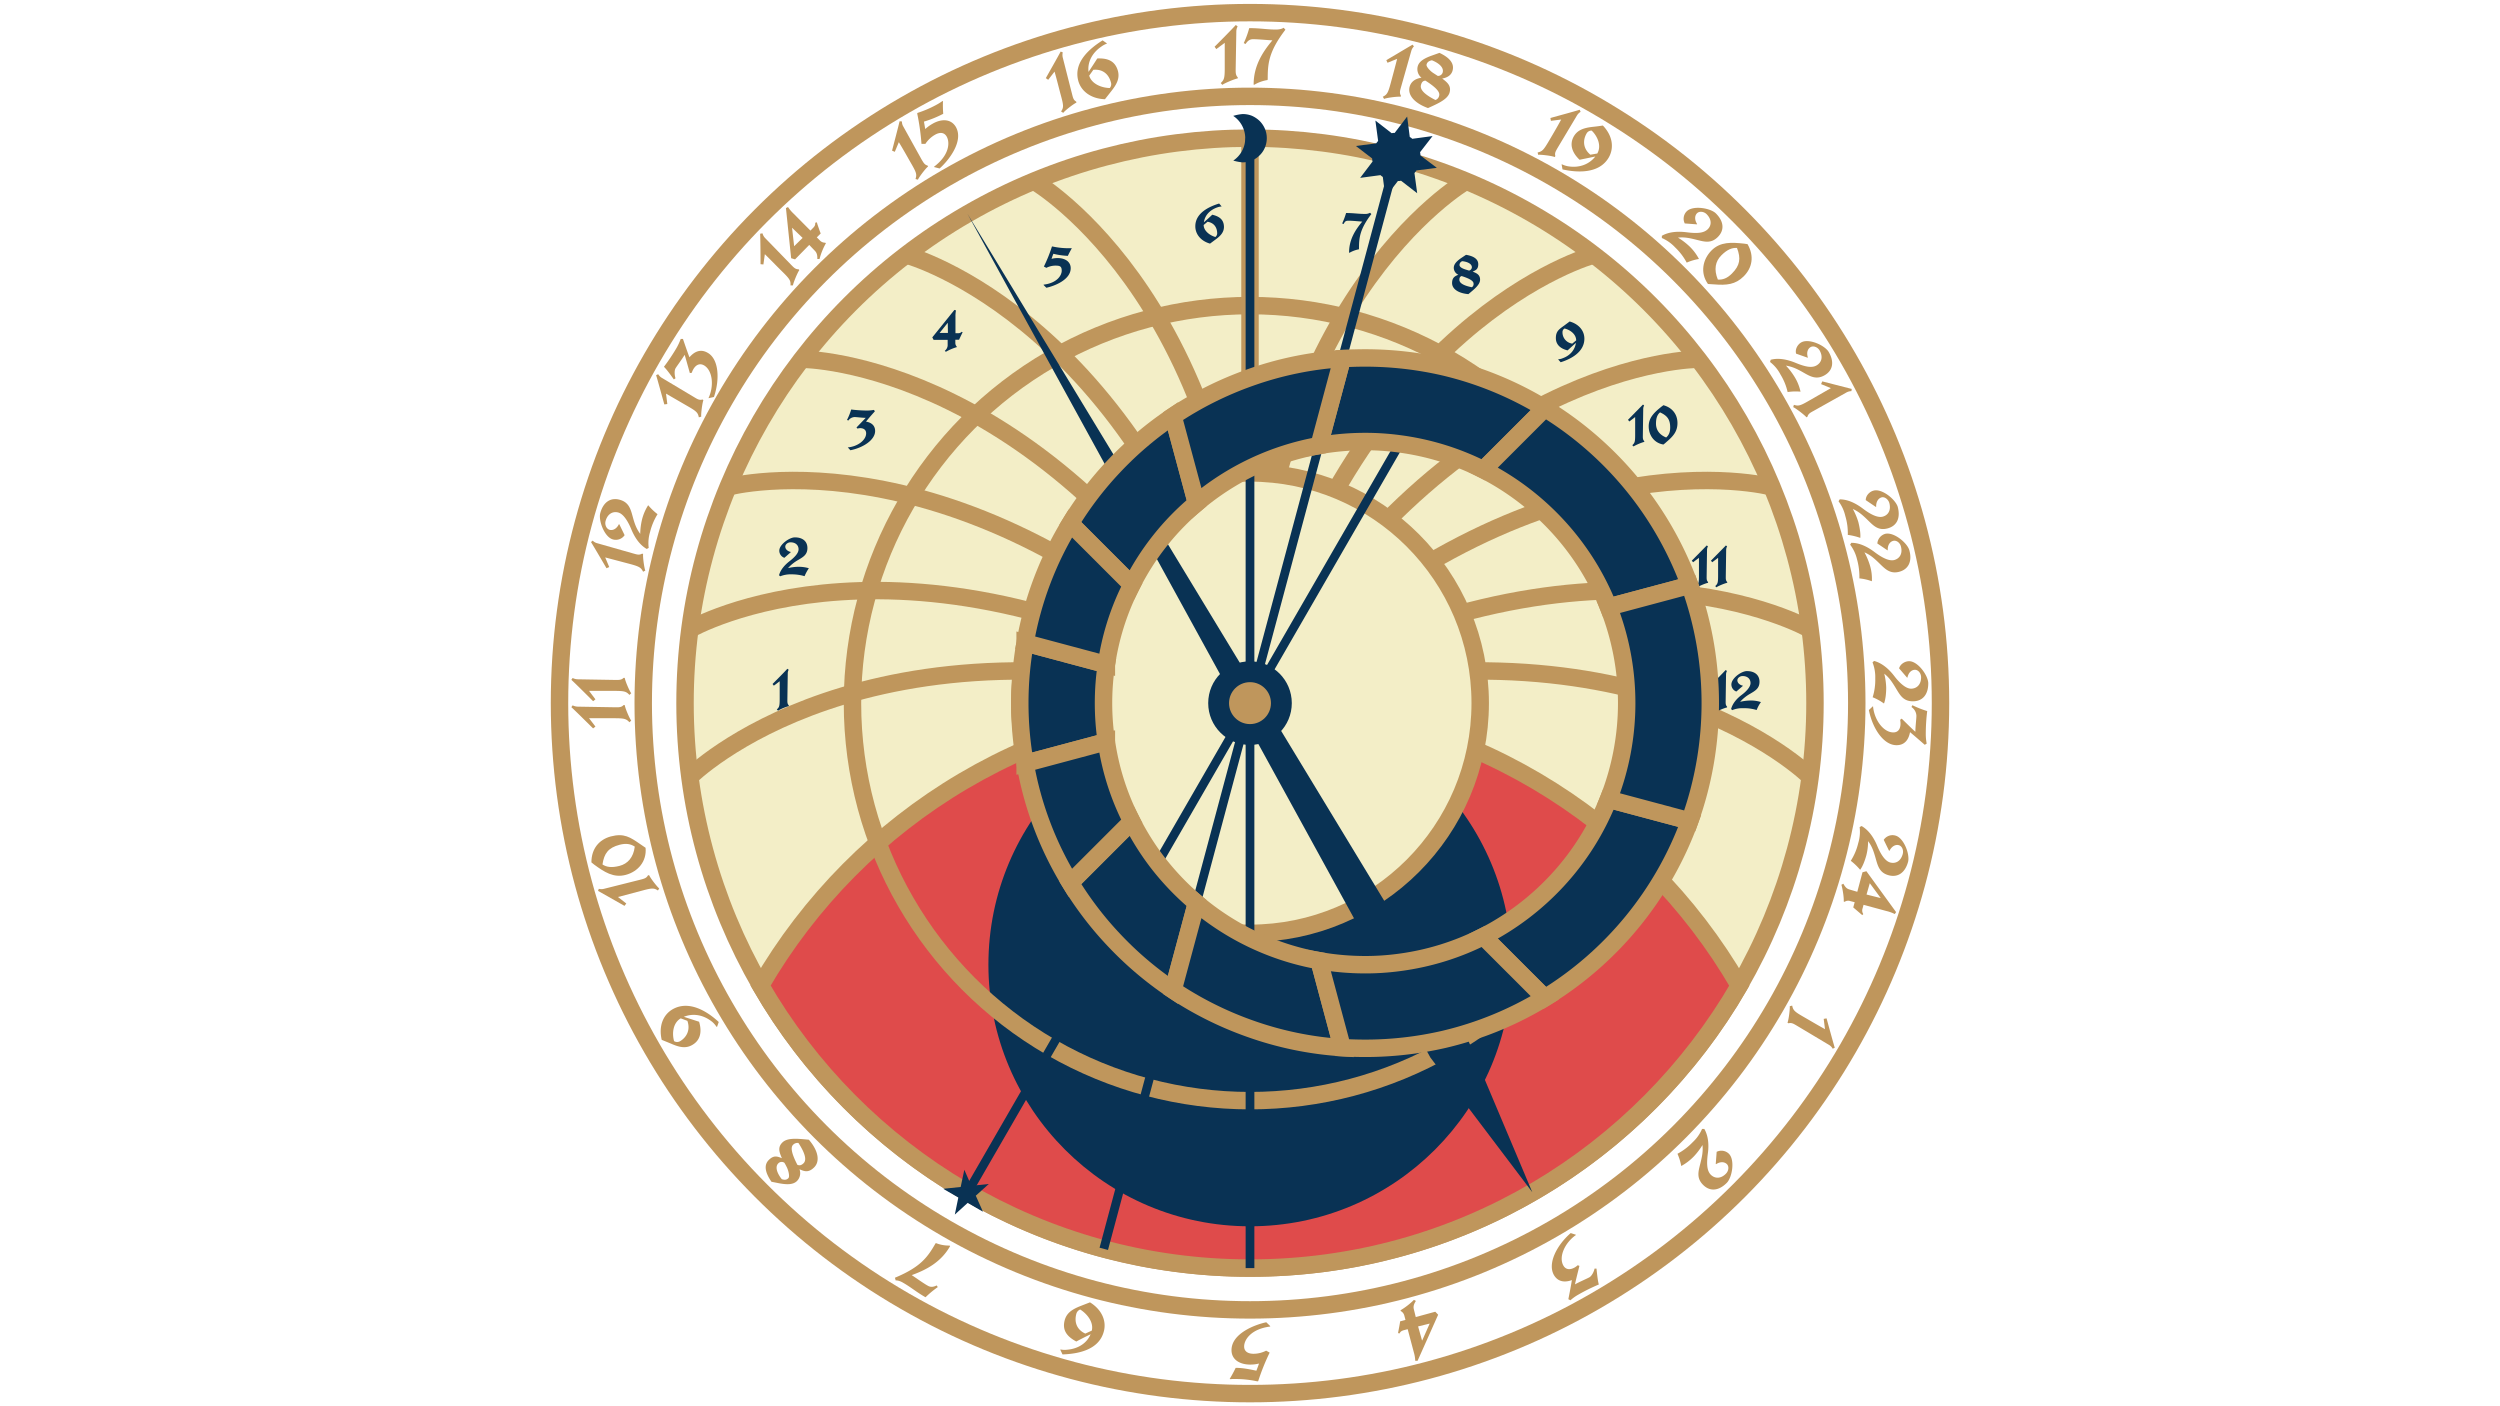 <svg height="1080" viewBox="0 0 1920 1080" width="1920" xmlns="http://www.w3.org/2000/svg"><circle cx="960" cy="540" fill="none" r="530.3" stroke="#bf965c" stroke-miterlimit="10" stroke-width="13.39"/><g fill="#bf965c"><path d="m938.8 65.2-1.3-1.4c2.6-2.4 3.1-3.8 3.1-11.4v-19.5l-6.5 4.8-1.3-1.8c5.3-5.3 12.8-12.9 16.3-16.7l1.4 1.1a8.3 8.3 0 0 0 -1 3.8l-.5 29.2c0 2.3-.1 4.4 1.6 6.1v.8c-3 .6-11 4.1-11.8 5z"/><path d="m973.6 61.1-.3.4a28.8 28.8 0 0 0 -10 3.6h-.5c-.1-14.6 7.1-25.4 14.4-34.1-3.8-.2-11-.9-14.8-.9-2 0-3.9.7-5.8 3.7l-1.4-.7a67.3 67.3 0 0 0 4.2-11.5c8.5 0 13.4 1.1 20.6 1.1 2.3 0 4.7-.5 5.8-1.4l1.4 1.5c-13.1 17.1-13.6 26.4-13.6 38.3z"/><path d="m1063 76-1-1.7c3.2-1.6 4-2.8 6-10.2s3.2-11.8 5-18.9l-7.4 3-.9-2 20.1-11.9 1.1 1.3a8.2 8.2 0 0 0 -2 3.4l-8 28.2c-.6 2.2-1.3 4.2 0 6.2l-.2.9c-3.1-.3-11.7 1-12.7 1.7z"/><path d="m1096.7 83c-10.5-3.8-15.8-10.1-14.1-16.4 1.3-4.6 5.4-6.4 9.1-6.9a8.5 8.5 0 0 1 -2.9-8.7c1.1-4.1 5.5-6.4 10.8-8.3l5.9-2.1c7.9 3.7 11.5 8.2 10.1 13.5-.9 3.6-4.1 5.6-8 6.2 3.8 2.9 7.1 5.5 5.7 10.7s-8.6 8.4-16.6 12zm-2-21.1c-1.5.2-2.7.7-3.4 3.4s1 6.4 11.1 11.5a4.4 4.4 0 0 0 2.9-3.4c.7-2.7-2.3-6.2-10.6-11.5zm5-15.6c-2.5.5-3.7 1.6-4.1 3.3s3.1 5.2 5.2 6.5l3.4 2.2a3.7 3.7 0 0 0 3.8-2.7c1.1-4.2-3.9-7.6-8.3-9.3z"/><path d="m1181.3 118.9-.4-1.8c3.5-.8 4.5-1.8 8.4-8.4s6.2-10.5 9.7-16.9l-7.9 1-.4-2.2c7.3-2 17.6-4.8 22.5-6.3l.7 1.6a8.2 8.2 0 0 0 -2.8 2.8l-15 25.1c-1.1 2-2.3 3.7-1.6 6l-.4.8c-2.9-1.1-11.6-2-12.8-1.7z"/><path d="m1200 130.1-.7-3.9h.3a19.1 19.1 0 0 0 4.6 1.5c8.8 1.5 16.4-1.6 21-7.5l-12.1 2.5c-5.4-5.1-8.1-11.5-4.4-18 2.9-4.9 7.6-6.5 14.7-7.3 4.1-.4 7.6-1 7.6-1 7.3 7.6 8.9 16.9 4.5 24.6-7.3 12.5-24 11.7-35.5 9.1zm22.4-29.8a4.3 4.3 0 0 0 -3.9 2.2c-2.8 4.8-3.1 11.3 2.9 16.3l5.3-.9c3.5-6 .1-13.4-4.3-17.6z"/><path d="m1295.4 201.7a46.4 46.4 0 0 0 -8.9-11.7 30.1 30.1 0 0 0 -10.2-7.2v-1.7c5.7-3.3 12.9-3.5 19.1-2.7 7.8 1 13 .7 16.1-2.3s3.2-7.5-.8-11.6c-2.1-2.1-5.6-2.5-7.4-.7s-2 5 .1 8.3l-.2.2-9.3-.7a8 8 0 0 1 1.5-9.3c4.8-4.8 18.3-2.5 22.4 1.6 6.2 6.2 6.7 12.9 1.5 18.1s-10.2 3.7-16.2 2.2-9.6-2.2-14.4-1.7a52.5 52.5 0 0 1 8.7 6.6 38.2 38.2 0 0 1 7.4 9.8 38.5 38.5 0 0 0 -9.4 2.8z"/><path d="m1316.3 218.4-4.6-.3c-6.1-8.5-4.1-18.8 2.7-25.7s15.5-6.3 25-5.3l2.7.4c5.4 9.3 3.5 18.3-2.9 24.7s-13.2 7-22.9 6.2zm17.7-28c-3.7-.2-7.4 1.1-12 5.7s-5.9 10.8-2.7 18.6c3.8.3 7.2-1 10.8-4.6 6.3-6.3 7-11.6 3.9-19.7z"/><path d="m1372.9 301.1a44.6 44.6 0 0 0 -5.5-13.5 28.9 28.9 0 0 0 -8-9.6l.5-1.7c6.4-1.7 13.4 0 19.2 2.4 7.3 3 12.4 4.1 16.1 1.9s5.1-6.4 2.3-11.4c-1.5-2.6-4.8-3.9-7-2.6s-3.3 4.3-2 8.1h-.3l-8.8-3.1c-.9-3.3 1.1-7 3.9-8.6 5.9-3.4 18.3 2.3 21.2 7.4 4.4 7.6 3.1 14.2-3.2 17.8s-10.9 1-16.3-2.1-8.7-4.5-13.4-5.3a51.6 51.6 0 0 1 6.6 8.6 35.7 35.7 0 0 1 4.6 11.4 41.1 41.1 0 0 0 -9.9.3z"/><path d="m1377.2 312.7.5-1.8c3.4 1.1 4.8.8 11.5-3.1l16.9-9.7-7.5-3.1.9-2.1 22.6 5.8-.2 1.7a8.2 8.2 0 0 0 -3.8 1l-25.5 14.3c-2 1.1-3.9 2-4.5 4.4l-.7.4c-2-2.3-9.1-7.5-10.2-7.8z"/><path d="m1419.1 410.8a45.4 45.4 0 0 0 -1.9-14.5 29.8 29.8 0 0 0 -5.2-11.3l.9-1.5c6.6 0 12.9 3.4 17.9 7.2s10.9 7.2 15.1 6.1 6.6-4.9 5.1-10.5c-.8-2.8-3.6-5-6-4.3s-4.3 3.3-4.1 7.3h-.3l-7.7-5.2c0-3.5 2.9-6.5 6-7.3 6.5-1.8 17 6.9 18.6 12.6 2.2 8.5-.7 14.5-7.8 16.4s-10.7-1.9-15.1-6.2-7.2-6.7-11.6-8.7a53.7 53.7 0 0 1 4.2 10c1.3 5.2 1.8 9.6 1.5 12.2a46.3 46.3 0 0 0 -9.6-2.3z"/><path d="m1428 444.2a48.9 48.9 0 0 0 -1.8-14.6 29.8 29.8 0 0 0 -5.3-11.3l.9-1.4c6.6-.1 13 3.4 18 7.2s10.9 7.1 15 6 6.6-4.9 5.1-10.4c-.7-2.9-3.5-5-6-4.3s-4.3 3.3-4.1 7.2h-.3l-7.7-5.2a8.4 8.4 0 0 1 6-7.4c6.6-1.7 17.1 7 18.6 12.7 2.3 8.4-.7 14.5-7.7 16.4s-10.8-2-15.2-6.3-7.2-6.7-11.6-8.6a53.7 53.7 0 0 1 4.2 10 35.7 35.7 0 0 1 1.5 12.2 39.5 39.5 0 0 0 -9.6-2.2z"/><path d="m1438.2 535.5a44.8 44.8 0 0 0 2-14.5 31 31 0 0 0 -2.1-12.3l1.2-1.1c6.4 1.7 11.7 6.6 15.5 11.6s8.7 9.7 12.9 9.7 7.7-3 7.7-8.7c0-3-2.1-5.8-4.7-5.8s-5 2.1-5.8 6h-.3l-6.1-7.1c.9-3.3 4.5-5.5 7.7-5.5 6.8 0 14.7 11.1 14.7 17 0 8.8-4.5 13.8-11.8 13.8s-9.8-4.6-13-9.9-5.2-8.3-9-11.3a49.1 49.1 0 0 1 1.5 10.7c0 5.3-.7 9.7-1.7 12.2a41 41 0 0 0 -8.7-4.8z"/><path d="m1435.3 545.3 3.1-2.9h.1c.9 10.5 8 20.1 15.6 20.1 3.6 0 5.5-2.6 5.5-6.8a15.9 15.9 0 0 0 -.3-2.9l1.2-.9c5.3 5.2 8.5 8.4 10.5 10.1 0-3.7.8-10 .8-12.3a8.5 8.5 0 0 0 -3.8-6.7l.7-1.4a75.2 75.2 0 0 0 11.4 4.5 144.3 144.3 0 0 0 -1.1 17.4 38.4 38.4 0 0 0 .7 7.6l-1.5.9c-4.6-4-8.6-7.5-11.3-9.7-.8 4.3-3.1 10-10.3 10-9.9.1-18.5-12.7-21.3-27z"/><path d="m1421.4 661.1a44.1 44.1 0 0 0 5.7-13.5 29.8 29.8 0 0 0 1.1-12.4l1.5-.8c5.8 3.3 9.6 9.4 12 15.2s5.8 11.7 10 12.8 8.1-1 9.6-6.5c.8-2.9-.5-6.1-3-6.8s-5.4.8-7.2 4.3h-.3l-4.1-8.4a8.1 8.1 0 0 1 8.9-3.3c6.6 1.7 11.3 14.5 9.8 20.2-2.3 8.4-7.9 12.2-14.9 10.3s-8.3-7-10-13-2.9-9.3-5.8-13.2a44.9 44.9 0 0 1 -1.3 10.7c-1.4 5.2-3.2 9.2-4.8 11.3a46.4 46.4 0 0 0 -7.2-6.9z"/><path d="m1423.3 696.9 1.1-4-3.5-.9a4.6 4.6 0 0 0 -4.2.6l-.7-.2c.2-2.9-.8-9.5-1.8-12.9l1.5-.8c1.4 2.5 2.5 3.8 4.6 4.4l6.1 1.8 4-15 3-.8 22.8 31.4-1 1.5a28.1 28.1 0 0 0 -6.3-2.3l-17.7-4.8-.7 2.6a5 5 0 0 0 .5 4.5l-.8.8zm21-7.2h.1l-8.4-11.4-2.5 8.7z"/><path d="m1374.5 772.8 1.9-.5c.7 3.5 1.7 4.6 8.3 8.4s10.6 6.2 16.9 9.7l-1-7.9 2.2-.4c2 7.3 4.8 17.6 6.3 22.6l-1.6.7a7.5 7.5 0 0 0 -2.8-2.9l-25.1-15c-1.9-1.1-3.7-2.3-6-1.6l-.8-.4c1.1-2.9 2-11.6 1.7-12.7z"/><path d="m1288.3 886.1a46.4 46.4 0 0 0 11.7-8.9 30.1 30.1 0 0 0 7.2-10.2h1.7c3.3 5.7 3.6 12.9 2.7 19.1-1 7.8-.7 13.1 2.3 16.1s7.6 3.3 11.6-.8c2.1-2.1 2.6-5.6.7-7.4s-5-2-8.3.1l-.2-.2.7-9.3a8.2 8.2 0 0 1 9.4 1.5c4.8 4.8 2.5 18.3-1.7 22.4-6.2 6.2-12.9 6.7-18.1 1.5s-3.7-10.2-2.2-16.2 2.2-9.6 1.7-14.4a52.5 52.5 0 0 1 -6.6 8.7 39.9 39.9 0 0 1 -9.7 7.4 43.6 43.6 0 0 0 -2.9-9.4z"/><path d="m1206.3 947 4 1.3v.2c-8.6 6-13.4 16.9-9.6 23.5 1.8 3.1 5 3.5 8.7 1.4a15 15 0 0 0 2.3-1.7l1.3.5c-1.8 7.2-2.9 11.6-3.4 14.2 3.1-1.8 9-4.3 11-5.4s3.7-4.7 4-6.7h1.5c.5 4.5 1 9.5 1.8 12.2a138.7 138.7 0 0 0 -15.6 7.7 34.6 34.6 0 0 0 -6.2 4.4l-1.6-.8c1.2-6.1 2.2-11.3 2.7-14.7-4 1.5-10.2 2.3-13.8-3.9-4.9-8.7 1.9-22.6 12.9-32.2z"/><path d="m1075.3 1014.8 4.1-1.1-.9-3.4a5.4 5.4 0 0 0 -2.7-3.4l-.2-.6a53.1 53.1 0 0 0 10.3-8l1.5.8c-1.5 2.4-2.1 4.1-1.6 6.3l1.5 6.1 15-4.1 2.2 2.3-15.8 35.4h-1.8a25.8 25.8 0 0 0 -1.1-6.6l-4.7-17.7-2.6.7c-2 .5-2.9 1.1-3.7 2.6l-1.1-.3c.6-3.3 1.4-7.2 1.6-9zm16.8 14.6h.2l5.7-12.9-8.9 2.2z"/><path d="m949 1050.5c5.5 0 11.1 1.2 15.9 2.2.6-1.6 1.4-3.5 2-5.5a27.4 27.4 0 0 1 -6.8.8c-7.5 0-14.3-3.5-14.3-11.1 0-12.8 18.1-19.6 26.7-21.4l3.1 3-.2.3c-14.7 1.9-19.9 10.2-19.9 15.3 0 3.3 2.3 5.6 7.3 5.6a21 21 0 0 0 9.6-2.4l2.7 1.5a169.6 169.6 0 0 0 -8.8 21.9l-.6.2a79.9 79.9 0 0 0 -14.9-1.8c-1.8 0-4-.1-6.1.1l-.3-.2a95.2 95.2 0 0 0 4.6-8.5z"/><path d="m829.9 1003 7.2-2.8c9 5.5 12.9 14.3 10.6 22.5-3.8 14.2-20 17.1-31.7 17.5l-1.7-3.6.3-.2a14.5 14.5 0 0 0 4.8.2c8.8-.7 15.4-5.2 18.2-11.9-3.9 1.9-8.3 4.1-11 5.6-6.6-3.6-11.1-8.2-8.9-16.4 1.5-5.5 5.6-8.3 12.2-10.9zm3.6 21.2 5-2.3c1.6-6.6-3.8-13-8.9-16.2a4.9 4.9 0 0 0 -3 3.4c-1.5 5.6-.2 11.8 6.9 15.1z"/><path d="m718.5 954.9.3-.2a27.3 27.3 0 0 0 10.5 1.9l.4.4c-7.2 12.7-18.8 18.4-29.5 22.3 3.1 2 9 6.3 12.3 8.1 1.7 1 3.7 1.4 6.9-.2l.8 1.3a74.9 74.9 0 0 0 -9.4 7.8c-7.3-4.2-11-7.6-17.3-11.2-2-1.2-4.3-1.9-5.6-1.7l-.6-2.1c20-8.3 25.2-16 31.2-26.4z"/><path d="m621.2 875.3c7.3 8.5 8.7 16.6 4.1 21.2s-7.9 2.9-11.3 1.5a8.5 8.5 0 0 1 -1.9 9c-3 3-8 2.8-13.5 1.8l-6.1-1.2c-5-7.2-5.9-12.9-2.1-16.7s6.4-2.9 10.1-1.4c-1.9-4.4-3.5-8.3.4-12.1s11.6-2.9 20.3-2.1zm-8.8 19.3c1.4.5 2.7.7 4.7-1.2s2.3-6.1-3.9-15.6a4.7 4.7 0 0 0 -4.2 1.5c-1.9 2-1.1 6.6 3.4 15.3zm-12 11c2.3.8 3.9.5 5.1-.8s-.1-6.1-1.2-8.3-1.3-2.5-1.9-3.5a3.6 3.6 0 0 0 -4.6.4c-3.1 3-.4 8.5 2.6 12.2z"/><path d="m552 784.9-1.3 3.7h-.4a17.2 17.2 0 0 0 -3.2-3.7c-6.9-5.7-15-6.8-21.9-4l11.7 3.8c2.2 7.2 1.3 14.1-5.2 17.8-4.9 2.9-9.9 1.9-16.4-1l-7.1-2.9c-2.4-10.2.8-19.1 8.4-23.5 12.7-7.2 26.8 1.8 35.4 9.8zm-34.3 14.7a4.5 4.5 0 0 0 4.5.1c4.8-2.8 8.3-8.4 5.7-15.7l-5.1-1.9c-6 3.5-6.8 11.6-5.1 17.5z"/><path d="m506.3 682.3-1 1.6c-3-1.9-4.4-2-11.8 0l-18.9 5 6.4 5-1.4 1.8-20.3-11.5.6-1.6a7.6 7.6 0 0 0 4 0l28.3-7.1c2.2-.6 4.3-1 5.4-3.2l.9-.2c1.3 2.8 6.7 9.6 7.8 10.2z"/><path d="m492 648.5 3.8 2.6c1 10.4-5.8 18.3-15.2 20.8s-16.5-2.2-24.3-7.9l-2.1-1.7c0-10.7 6.1-17.5 14.8-19.9 10.3-2.7 14.9.5 23 6.1zm-29.3 15.4c3 2 6.9 2.7 13.1 1.1s10.7-6.4 11.7-14.8c-3.2-2.1-6.7-2.7-11.7-1.4-8.6 2.3-11.8 6.5-13.1 15.1z"/><path d="m484.8 553.4-1.4 1.3c-2.4-2.6-3.8-3.1-11.5-3.1h-19.5l4.9 6.4-1.8 1.4c-5.4-5.3-12.9-12.8-16.7-16.3l1-1.4a9.2 9.2 0 0 0 3.9 1l29.2.5c2.3 0 4.4.1 6-1.7h.9c.5 3.1 4.1 11.1 5 11.9z"/><path d="m484.8 532.4-1.4 1.3c-2.4-2.6-3.8-3.1-11.5-3.1h-19.5l4.9 6.5-1.8 1.4c-5.4-5.4-12.9-12.9-16.7-16.4l1-1.4a9.2 9.2 0 0 0 3.9 1l29.2.5c2.3 0 4.4.1 6-1.6h.9c.5 3 4.1 11 5 11.8z"/><path d="m495.6 438.2-1.7.9c-1.6-3.2-2.8-4-10.2-6l-18.9-5 3.1 7.4-2.1.9c-3.8-6.5-9.2-15.7-11.9-20.1l1.3-1.1a7.2 7.2 0 0 0 3.5 2l28.1 8c2.2.6 4.2 1.3 6.3 0l.8.2c-.3 3.1 1.1 11.8 1.7 12.8z"/><path d="m505 394.9a46.7 46.7 0 0 0 -5.7 13.5 29.8 29.8 0 0 0 -1.1 12.4l-1.5.8c-5.8-3.3-9.5-9.4-11.9-15.2s-5.9-11.7-10-12.8-8.2 1-9.7 6.5c-.8 2.8.6 6.1 3.1 6.8s5.4-.8 7.1-4.3h.3l4.1 8.4a8.1 8.1 0 0 1 -8.9 3.3c-6.6-1.7-11.3-14.5-9.8-20.2 2.3-8.5 7.9-12.2 14.9-10.3s8.4 7 10 12.9 2.9 9.4 5.8 13.3a50.7 50.7 0 0 1 1.3-10.7 37.6 37.6 0 0 1 4.8-11.3 46.4 46.4 0 0 0 7.2 6.9z"/><path d="m538.6 320-1.9.5c-.7-3.5-1.7-4.6-8.3-8.4l-16.9-9.8 1 8-2.3.3c-2-7.2-4.8-17.5-6.3-22.5l1.6-.7a8.2 8.2 0 0 0 2.8 2.8l25.1 15c2 1.2 3.8 2.4 6.1 1.6l.7.5c-1 2.9-2 11.6-1.6 12.7z"/><path d="m548.3 304.9-4.1.9h-.1c4.5-9.6 3.1-21.4-3.4-25.2-3.2-1.8-6.2-.6-8.3 3.1a12.7 12.7 0 0 0 -1.1 2.6l-1.5.2c-2-7.1-3.2-11.5-4-14-1.9 3.2-5.7 8.3-6.9 10.2s-.8 5.9-.1 7.8l-1.3.9c-2.6-3.7-5.6-7.8-7.6-9.7a151.1 151.1 0 0 0 9.7-14.5 47.7 47.7 0 0 0 3.2-6.9h1.7c2 5.8 3.7 10.8 5 14.1 2.8-3.3 7.7-7.1 13.9-3.5 8.6 4.7 9.6 20.2 4.9 34z"/><path d="m609 219.2h-1.9c.2-3.5-.4-4.8-5.9-10.2s-8.6-8.7-13.8-13.8l-1.1 7.9-2.2-.2c0-7.6-.1-18.3-.3-23.4l1.8-.3a8.1 8.1 0 0 0 1.9 3.5l20.4 21c1.6 1.6 3 3.2 5.4 3.1l.6.6c-1.7 2.4-4.9 10.6-4.9 11.8z"/><path d="m630.3 179.3-3 3 2.5 2.5a5.5 5.5 0 0 0 4 1.6l.5.4a51 51 0 0 0 -4.9 12.1h-1.7c.1-2.8-.3-4.6-1.8-6.2l-4.4-4.6-10.9 11.1-3-.9-4-38.5 1.6-.8a29 29 0 0 0 4.3 5.1l12.9 13 1.9-1.9c1.5-1.5 1.9-2.4 1.8-4.1l1.2-.4c1 3.2 2.3 6.9 3 8.6zm-21.9-4.3h-.1l1.6 14.1 6.5-6.4z"/><path d="m816.6 86.7-1.7-1.1c2-2.9 2-4.4 0-11.8s-3-11.8-5-18.8l-4.9 6.3-1.8-1.3c3.7-6.6 9-15.9 11.4-20.4l1.6.6a8.8 8.8 0 0 0 0 4l7.2 28.3c.6 2.3 1 4.4 3.1 5.5l.2.8c-2.8 1.3-9.6 6.8-10.1 7.9z"/><path d="m853.4 70.1-4.8 6.1c-10.5-.3-18.3-6-20.5-14.2-3.8-14.2 8.8-24.8 18.7-31l3.3 2.3v.2a16.6 16.6 0 0 0 -4.3 2.3c-7.3 5-10.7 12.2-9.8 19.4 2.4-3.6 5.1-7.7 6.7-10.3 7.5-.3 13.7 1.5 15.9 9.7 1.4 5.5-.8 10-5.2 15.5zm-13.7-16.5-3.2 4.5c1.9 6.5 9.8 9.4 15.8 9.5a4.4 4.4 0 0 0 .9-4.3c-1.5-5.7-5.7-10.4-13.5-9.7z"/><path d="m705 138-1.9-.5c1.1-3.4.8-4.8-3-11.4s-6-10.7-9.8-16.9l-3.1 7.4-2.1-.9c1.9-7.3 4.6-17.6 5.8-22.6l1.8.2a6.9 6.9 0 0 0 1 3.8l14.2 25.6c1.2 1.9 2.1 3.9 4.4 4.4l.5.7c-2.4 2-7.6 9.1-7.8 10.2z"/><path d="m724.4 87.4a83.6 83.6 0 0 1 -14.8 6c.3 1.7.6 3.7 1 5.7a30.2 30.2 0 0 1 5.5-4c6.5-3.8 14.1-4.2 18 2.4 6.3 11.1-5.9 26.1-12.5 31.9l-4.2-1.1v-.3c11.9-9 12.2-18.8 9.6-23.2-1.7-2.9-4.8-3.7-9.1-1.2a21.6 21.6 0 0 0 -7.2 6.9h-3a175.6 175.6 0 0 0 -3.3-23.4l.3-.4a84 84 0 0 0 13.9-5.9 43.1 43.1 0 0 0 5.2-3.2h.4a86.3 86.3 0 0 0 .2 9.8z"/></g><circle cx="960" cy="540" fill="none" r="466" stroke="#bf965c" stroke-miterlimit="10" stroke-width="13.39"/><circle cx="960" cy="540" fill="#f3eec7" r="433.9" stroke="#bf965c" stroke-miterlimit="10" stroke-width="13.39"/><path d="m960 973.9c160.6 0 300.7-87.2 375.8-216.9-75-129.7-215.3-217-375.9-217s-300.7 87.2-375.8 216.9c75 129.7 215.3 217 375.9 217z" fill="#df4b4b" stroke="#bf965c" stroke-miterlimit="10" stroke-width="13.39"/><path d="m529.8 596.6s135.2-135.6 430.1-56.6" fill="none" stroke="#bf965c" stroke-miterlimit="10" stroke-width="13.39"/><path d="m529.8 483.4s165.7-96.1 430.1 56.6" fill="none" stroke="#bf965c" stroke-miterlimit="10" stroke-width="13.39"/><path d="m559.1 374s185-49.9 400.8 166" fill="none" stroke="#bf965c" stroke-miterlimit="10" stroke-width="13.39"/><path d="m615.8 275.9s191.5-.4 344.1 264.1" fill="none" stroke="#bf965c" stroke-miterlimit="10" stroke-width="13.39"/><path d="m695.9 195.8s185.1 49.2 264 344.2" fill="none" stroke="#bf965c" stroke-miterlimit="10" stroke-width="13.39"/><path d="m794 139.1s166 95.6 165.9 400.9" fill="none" stroke="#bf965c" stroke-miterlimit="10" stroke-width="13.39"/><path d="m1390.2 596.6s-135.2-135.6-430.1-56.6" fill="none" stroke="#bf965c" stroke-miterlimit="10" stroke-width="13.39"/><path d="m1390.2 483.4s-165.7-96.1-430.1 56.6" fill="none" stroke="#bf965c" stroke-miterlimit="10" stroke-width="13.39"/><path d="m1360.9 374s-185-49.9-400.8 166" fill="none" stroke="#bf965c" stroke-miterlimit="10" stroke-width="13.39"/><path d="m1304.2 275.9s-191.5-.4-344.1 264.1" fill="none" stroke="#bf965c" stroke-miterlimit="10" stroke-width="13.39"/><path d="m1224.1 195.8s-185.1 49.2-264 344.2" fill="none" stroke="#bf965c" stroke-miterlimit="10" stroke-width="13.39"/><path d="m1126 139.1s-166 95.6-165.9 400.9" fill="none" stroke="#bf965c" stroke-miterlimit="10" stroke-width="13.39"/><circle cx="960" cy="740.9" fill="#093254" r="200.9"/><circle cx="960" cy="540" fill="none" r="305.3" stroke="#bf965c" stroke-miterlimit="10" stroke-width="13.39"/><path d="m960 106.1v433.9" fill="none" stroke="#bf965c" stroke-miterlimit="10" stroke-width="13.39"/><circle cx="960" cy="540" fill="#f3eec7" r="176.8" stroke="#bf965c" stroke-miterlimit="10" stroke-width="13.39"/><path d="m597.5 545.8-.9-1c1.9-1.6 2.2-2.6 2.2-8v-13.6l-4.5 3.4-1-1.3c3.7-3.7 9-9 11.4-11.7l1 .8a5.4 5.4 0 0 0 -.7 2.6l-.3 20.5c0 1.6-.1 3.1 1.1 4.2v.6a35 35 0 0 0 -8.3 3.5z" fill="#093254"/><path d="m617.9 442.5a35.1 35.1 0 0 0 -10.1-1.4 21.4 21.4 0 0 0 -8.6 1.5l-.9-.8c1.2-4.5 4.7-8.2 8.2-10.9s6.8-6 6.8-9-2.1-5.4-6.2-5.4c-2 0-4 1.5-4 3.3s1.5 3.5 4.2 4.1v.2l-4.9 4.3a5.8 5.8 0 0 1 -3.9-5.5c0-4.7 7.8-10.2 11.9-10.2 6.1 0 9.7 3.1 9.7 8.2s-3.3 6.9-7 9.1a30.5 30.5 0 0 0 -7.9 6.3 36.9 36.9 0 0 1 7.5-1 28.1 28.1 0 0 1 8.5 1.1 36 36 0 0 0 -3.3 6.1z" fill="#093254"/><path d="m653.1 345.8-2-2.2c7.4-.6 14.1-5.5 14.1-10.8 0-2.6-1.8-4-4.8-4l-2 .3-.6-.8 7.1-7.4c-2.6 0-7-.6-8.6-.6a6.2 6.2 0 0 0 -4.8 2.7l-1-.5a44 44 0 0 0 3.2-8 105.4 105.4 0 0 0 12.2.8 30.7 30.7 0 0 0 5.3-.5l.7 1.1c-2.9 3.2-5.3 6-6.8 7.9 3 .5 7 2.2 7 7.2 0 6.8-9 12.8-19 14.8z" fill="#093254"/><path d="m736.6 260.9h-2.9v2.5a4 4 0 0 0 1.1 2.8v.4a39.3 39.3 0 0 0 -8.4 3.6l-.8-.8a5.6 5.6 0 0 0 2.2-4v-4.4h-10.8l-1-1.9 17-21.1 1.2.4a21.1 21.1 0 0 0 -.4 4.7v12.8h1.9a3.5 3.5 0 0 0 2.9-1.1l.7.4c-1 2-2.2 4.5-2.7 5.7zm-8.7-12.9h-.1l-6.2 7.7h6.4z" fill="#093254"/><path d="m820.1 196.5a56 56 0 0 1 -11.1-1.6 35.4 35.4 0 0 0 -1.4 3.9 17.3 17.3 0 0 1 4.7-.6c5.3 0 10 2.5 10 7.8 0 8.9-12.6 13.7-18.7 15l-2.1-2.1v-.3c10.3-1.2 13.9-7.1 13.9-10.7s-1.6-3.9-5.1-3.9a15.8 15.8 0 0 0 -6.7 1.7l-1.9-1a110 110 0 0 0 6.2-15.4h.4a58 58 0 0 0 10.4 1.3h4.5c-.6 1-2 3.6-3.1 5.9z" fill="#093254"/><path d="m933.6 183.9-4.3 3.2c-7.1-2-11.3-7.3-11.3-13.3 0-10.2 10.5-15.1 18.3-17.5l1.8 2.1v.2a11.5 11.5 0 0 0 -3.3.7c-5.9 2.1-9.5 6.3-10.2 11.4 2.3-2 4.9-4.3 6.4-5.8 5.1 1.2 9 3.5 9 9.5-.1 3.9-2.4 6.6-6.4 9.5zm-6.2-13.6-3 2.5c.1 4.7 5 8.1 9 9.2a3.5 3.5 0 0 0 1.4-2.7c0-4.1-2-8.1-7.4-9z" fill="#093254"/><path d="m1043.7 191.3-.2.2a22.2 22.2 0 0 0 -7 2.6h-.4c-.1-10.2 5-17.8 10.1-23.9-2.7-.2-7.7-.7-10.3-.7s-2.8.5-4.1 2.6l-1-.5a61.2 61.2 0 0 0 3-8c5.9 0 9.3.7 14.4.7a7.2 7.2 0 0 0 4-.9l1 1c-9.1 12-9.5 18.5-9.5 26.9z" fill="#093254"/><path d="m1127.7 225.9c-7.8-.7-12.5-4-12.5-8.5s2.5-5.4 4.8-6.4a5.9 5.9 0 0 1 -3.5-5.3c0-3 2.6-5.4 5.8-7.6l3.6-2.4c6.1 1 9.4 3.4 9.4 7.2s-1.8 4.6-4.3 5.7c3.1 1.2 5.7 2.4 5.7 6.2s-4.3 7.2-9 11.1zm-5.2-13.9c-1 .4-1.7 1-1.7 2.9s1.9 4.2 9.6 5.7a2.9 2.9 0 0 0 1.3-2.8c0-1.9-2.6-3.7-9.2-5.8zm.5-11.4a3.1 3.1 0 0 0 -2.1 2.9c0 1.9 3.1 3 4.7 3.5l2.6.8a2.7 2.7 0 0 0 2.2-2.5c0-3-4.1-4.4-7.4-4.7z" fill="#093254"/><path d="m1198.6 278.2-1.9-2.1.2-.2a9.8 9.8 0 0 0 3.3-.8c5.9-2.1 9.4-6.7 10.1-11.8l-6.4 5.8c-5.1-1.2-9-4.2-9-9.4s2.3-6.7 6.3-9.6l4.3-3.2c7.1 2 11.3 7.1 11.3 13.2 0 10.3-10.4 15.7-18.2 18.1zm3-25.9a3 3 0 0 0 -1.6 2.6 8.7 8.7 0 0 0 7.5 9l3-2.5c0-4.8-4.7-8.1-8.9-9.1z" fill="#093254"/><path d="m1254.6 342.9-1-1c1.9-1.7 2.2-2.6 2.2-8v-13.6l-4.5 3.4-1-1.3 11.5-11.7.9.7a5.9 5.9 0 0 0 -.7 2.7l-.3 20.5c0 1.6-.1 3.1 1.1 4.2v.6c-2.1.4-7.7 2.9-8.2 3.5z" fill="#093254"/><path d="m1280 339.3a30.4 30.4 0 0 1 -2.5 2.1c-7.2-1.2-11.3-7.2-11.3-14s4.5-10.8 9.7-15l1.6-1.2c7.2 2 10.8 7.4 10.8 13.7s-3.1 10-8.3 14.4zm-5.1-22.6c-2 1.7-3.1 4.2-3.1 8.7s2.4 8.4 7.8 10.6c2.1-1.8 3.1-4.1 3.1-7.7 0-6.2-2.3-9.1-7.8-11.6z" fill="#093254"/><path d="m1303.6 451.1-1-1c1.9-1.7 2.2-2.6 2.2-8v-13.7l-4.5 3.4-1-1.2 11.5-11.7.9.7a5.9 5.9 0 0 0 -.7 2.7l-.3 20.5c0 1.6-.1 3.1 1.1 4.2v.6c-2.1.4-7.7 2.8-8.2 3.5z" fill="#093254"/><path d="m1318.2 451.1-.9-1c1.9-1.7 2.2-2.6 2.2-8v-13.7l-4.5 3.4-1-1.2 11.5-11.7.9.7a5.9 5.9 0 0 0 -.7 2.7l-.3 20.5c0 1.6-.1 3.1 1.1 4.2v.6c-2.1.4-7.7 2.8-8.3 3.5z" fill="#093254"/><path d="m1318.1 546.8-.9-1c1.8-1.7 2.2-2.6 2.2-8v-13.7l-4.5 3.4-1-1.2c3.7-3.8 9-9.1 11.4-11.7l1 .7a5.9 5.9 0 0 0 -.7 2.7l-.3 20.5c0 1.6-.1 3.1 1.1 4.2v.6c-2.1.4-7.7 2.8-8.3 3.5z" fill="#093254"/><path d="m1349.1 545.3a32.1 32.1 0 0 0 -10.2-1.4 20.4 20.4 0 0 0 -8.6 1.5l-.8-.9c1.2-4.5 4.6-8.2 8.1-10.8s6.8-6.1 6.8-9.1-2.1-5.4-6.1-5.4c-2 0-4 1.5-4 3.3s1.5 3.5 4.2 4.1v.2l-5 4.3a5.8 5.8 0 0 1 -3.8-5.4c0-4.8 7.7-10.3 11.9-10.3 6.1 0 9.7 3.1 9.7 8.2s-3.3 6.9-7 9.1a30.5 30.5 0 0 0 -7.9 6.3 36.9 36.9 0 0 1 7.5-1 24.8 24.8 0 0 1 8.5 1.2 27.6 27.6 0 0 0 -3.3 6.1z" fill="#093254"/><path d="m967.5 119.2a17.5 17.5 0 0 0 4-6 18.7 18.7 0 0 0 0-14.2 19.7 19.7 0 0 0 -4-6 20.5 20.5 0 0 0 -6.1-4.1 18.8 18.8 0 0 0 -7.2-1.3 35.5 35.5 0 0 0 -7.1 1.4 20.6 20.6 0 0 1 .1 34.3h-.1a35.5 35.5 0 0 0 7.1 1.4 18.5 18.5 0 0 0 13.3-5.5z" fill="#093254"/><path d="m960 106.1v867.8" fill="none" stroke="#093254" stroke-miterlimit="10" stroke-width="6.7"/><path d="m733.3 932.8 2.7-13.1-11.6-6.7 13.4-1.4 2.8-13.2 5.4 12.3 13.4-1.4-10 9 5.5 12.3-11.7-6.8z" fill="#093254"/><path d="m743.1 915.8 366-634" fill="none" stroke="#093254" stroke-miterlimit="10" stroke-width="6.7"/><path d="m1086.3 132.9.8-1a6.1 6.1 0 0 0 .7-1l15.7-2-12.6-9.5a4.9 4.9 0 0 0 -.1-1.2 5.1 5.1 0 0 0 -.2-1.3l9.6-12.4-15.6 2.1-.9-.8-1-.6-2-15.7-9.6 12.6h-1.2l-1.1.2-12.5-9.7 2.1 15.6-.8 1-.7.9-15.6 2 12.5 9.6c0 .4.1.8.1 1.2a5 5 0 0 1 .2 1.2l-9.5 12.5 15.6-2.1.8.7 1 .7 2 15.6 9.6-12.5h1.2l1.2-.2 12.4 9.6zm4.1-7.7c.1-.4.1-.8.2-1.2a5 5 0 0 1 -.2 1.2zm-35.5-10.8-.3 1zm-.7 2.4c0 .1-.1.3-.1.4s.1-.3.1-.4z" fill="#093254"/><path d="m847.7 959.1 224.6-838.2" fill="none" stroke="#093254" stroke-miterlimit="10" stroke-width="6.7"/><path d="m1126.5 796.2h-.1l-383.4-632 355.6 648.1.1.1 78.1 103.2-50.3-119.2z" fill="#093254"/><circle cx="960" cy="540" fill="#093254" r="32.1"/><circle cx="960" cy="540" fill="#bf965c" r="16.1"/><path d="m889.2 662.6a200.3 200.3 0 0 1 -20-31.8l-47.2 47.2a261.4 261.4 0 0 0 33.2 43.6 265.1 265.1 0 0 0 45.7 38.8l18-66.9a201.9 201.9 0 0 1 -29.7-30.9z" fill="#093254" stroke="#bf965c" stroke-miterlimit="10" stroke-width="13.39"/><path d="m849.7 510.4-62.4-16.7a263.5 263.5 0 0 0 0 92.6l62.4-16.7a200.2 200.2 0 0 1 0-59.2z" fill="#093254" stroke="#bf965c" stroke-miterlimit="10" stroke-width="13.39"/><path d="m856.5 599.7a199.3 199.3 0 0 1 -6.8-30.1l-62.4 16.7a260 260 0 0 0 34.7 91.7l47.2-47.2a196.9 196.9 0 0 1 -12.7-31.1z" fill="#093254" stroke="#bf965c" stroke-miterlimit="10" stroke-width="13.39"/><path d="m1235.3 613.8a200.5 200.5 0 0 1 -39.3 62.4 203 203 0 0 1 -56.8 43l47.2 47.2a265.8 265.8 0 0 0 111.3-135.9z" fill="#093254" stroke="#bf965c" stroke-miterlimit="10" stroke-width="13.39"/><path d="m1013 737.8a200.5 200.5 0 0 1 -94.1-44.3l-18 66.9a265.8 265.8 0 0 0 59.1 29.6 260.7 260.7 0 0 0 70.9 14.6z" fill="#093254" stroke="#bf965c" stroke-miterlimit="10" stroke-width="13.39"/><path d="m1139.2 719.2a200.2 200.2 0 0 1 -64.2 19.9 194.8 194.8 0 0 1 -26.6 1.8 206.2 206.2 0 0 1 -35.4-3.1l17.9 66.8c5.8.3 11.6.5 17.5.5a269.6 269.6 0 0 0 60.7-6.9 264.3 264.3 0 0 0 77.3-31.8z" fill="#093254" stroke="#bf965c" stroke-miterlimit="10" stroke-width="13.39"/><path d="m1109.1 281.8a269.6 269.6 0 0 0 -60.7-6.9c-5.9 0-11.7.2-17.5.5l-17.9 66.8a206.2 206.2 0 0 1 35.4-3.1 194.8 194.8 0 0 1 26.6 1.8 200.2 200.2 0 0 1 64.2 19.9l47.2-47.2a264.3 264.3 0 0 0 -77.3-31.8z" fill="#093254" stroke="#bf965c" stroke-miterlimit="10" stroke-width="13.39"/><path d="m1252.7 371a266.2 266.2 0 0 0 -66.3-57.4l-47.2 47.2a203 203 0 0 1 56.8 43 200.5 200.5 0 0 1 39.3 62.4l62.4-16.7a266.1 266.1 0 0 0 -45-78.5z" fill="#093254" stroke="#bf965c" stroke-miterlimit="10" stroke-width="13.39"/><path d="m1297.7 449.5-62.4 16.7a201.5 201.5 0 0 1 0 147.6l62.4 16.7a267.1 267.1 0 0 0 0-181z" fill="#093254" stroke="#bf965c" stroke-miterlimit="10" stroke-width="13.39"/><path d="m900.9 319.6a265.1 265.1 0 0 0 -45.7 38.8 261.4 261.4 0 0 0 -33.2 43.6l47.2 47.2a197.3 197.3 0 0 1 49.7-62.7z" fill="#093254" stroke="#bf965c" stroke-miterlimit="10" stroke-width="13.39"/><path d="m960 290a265.8 265.8 0 0 0 -59.1 29.6l18 66.9a200.5 200.5 0 0 1 94.1-44.3l17.9-66.8a260.7 260.7 0 0 0 -70.9 14.6z" fill="#093254" stroke="#bf965c" stroke-miterlimit="10" stroke-width="13.39"/><path d="m822 402a260 260 0 0 0 -34.7 91.7l62.4 16.7a199.3 199.3 0 0 1 6.8-30.1 196.9 196.9 0 0 1 12.7-31.1z" fill="#093254" stroke="#bf965c" stroke-miterlimit="10" stroke-width="13.39"/></svg>